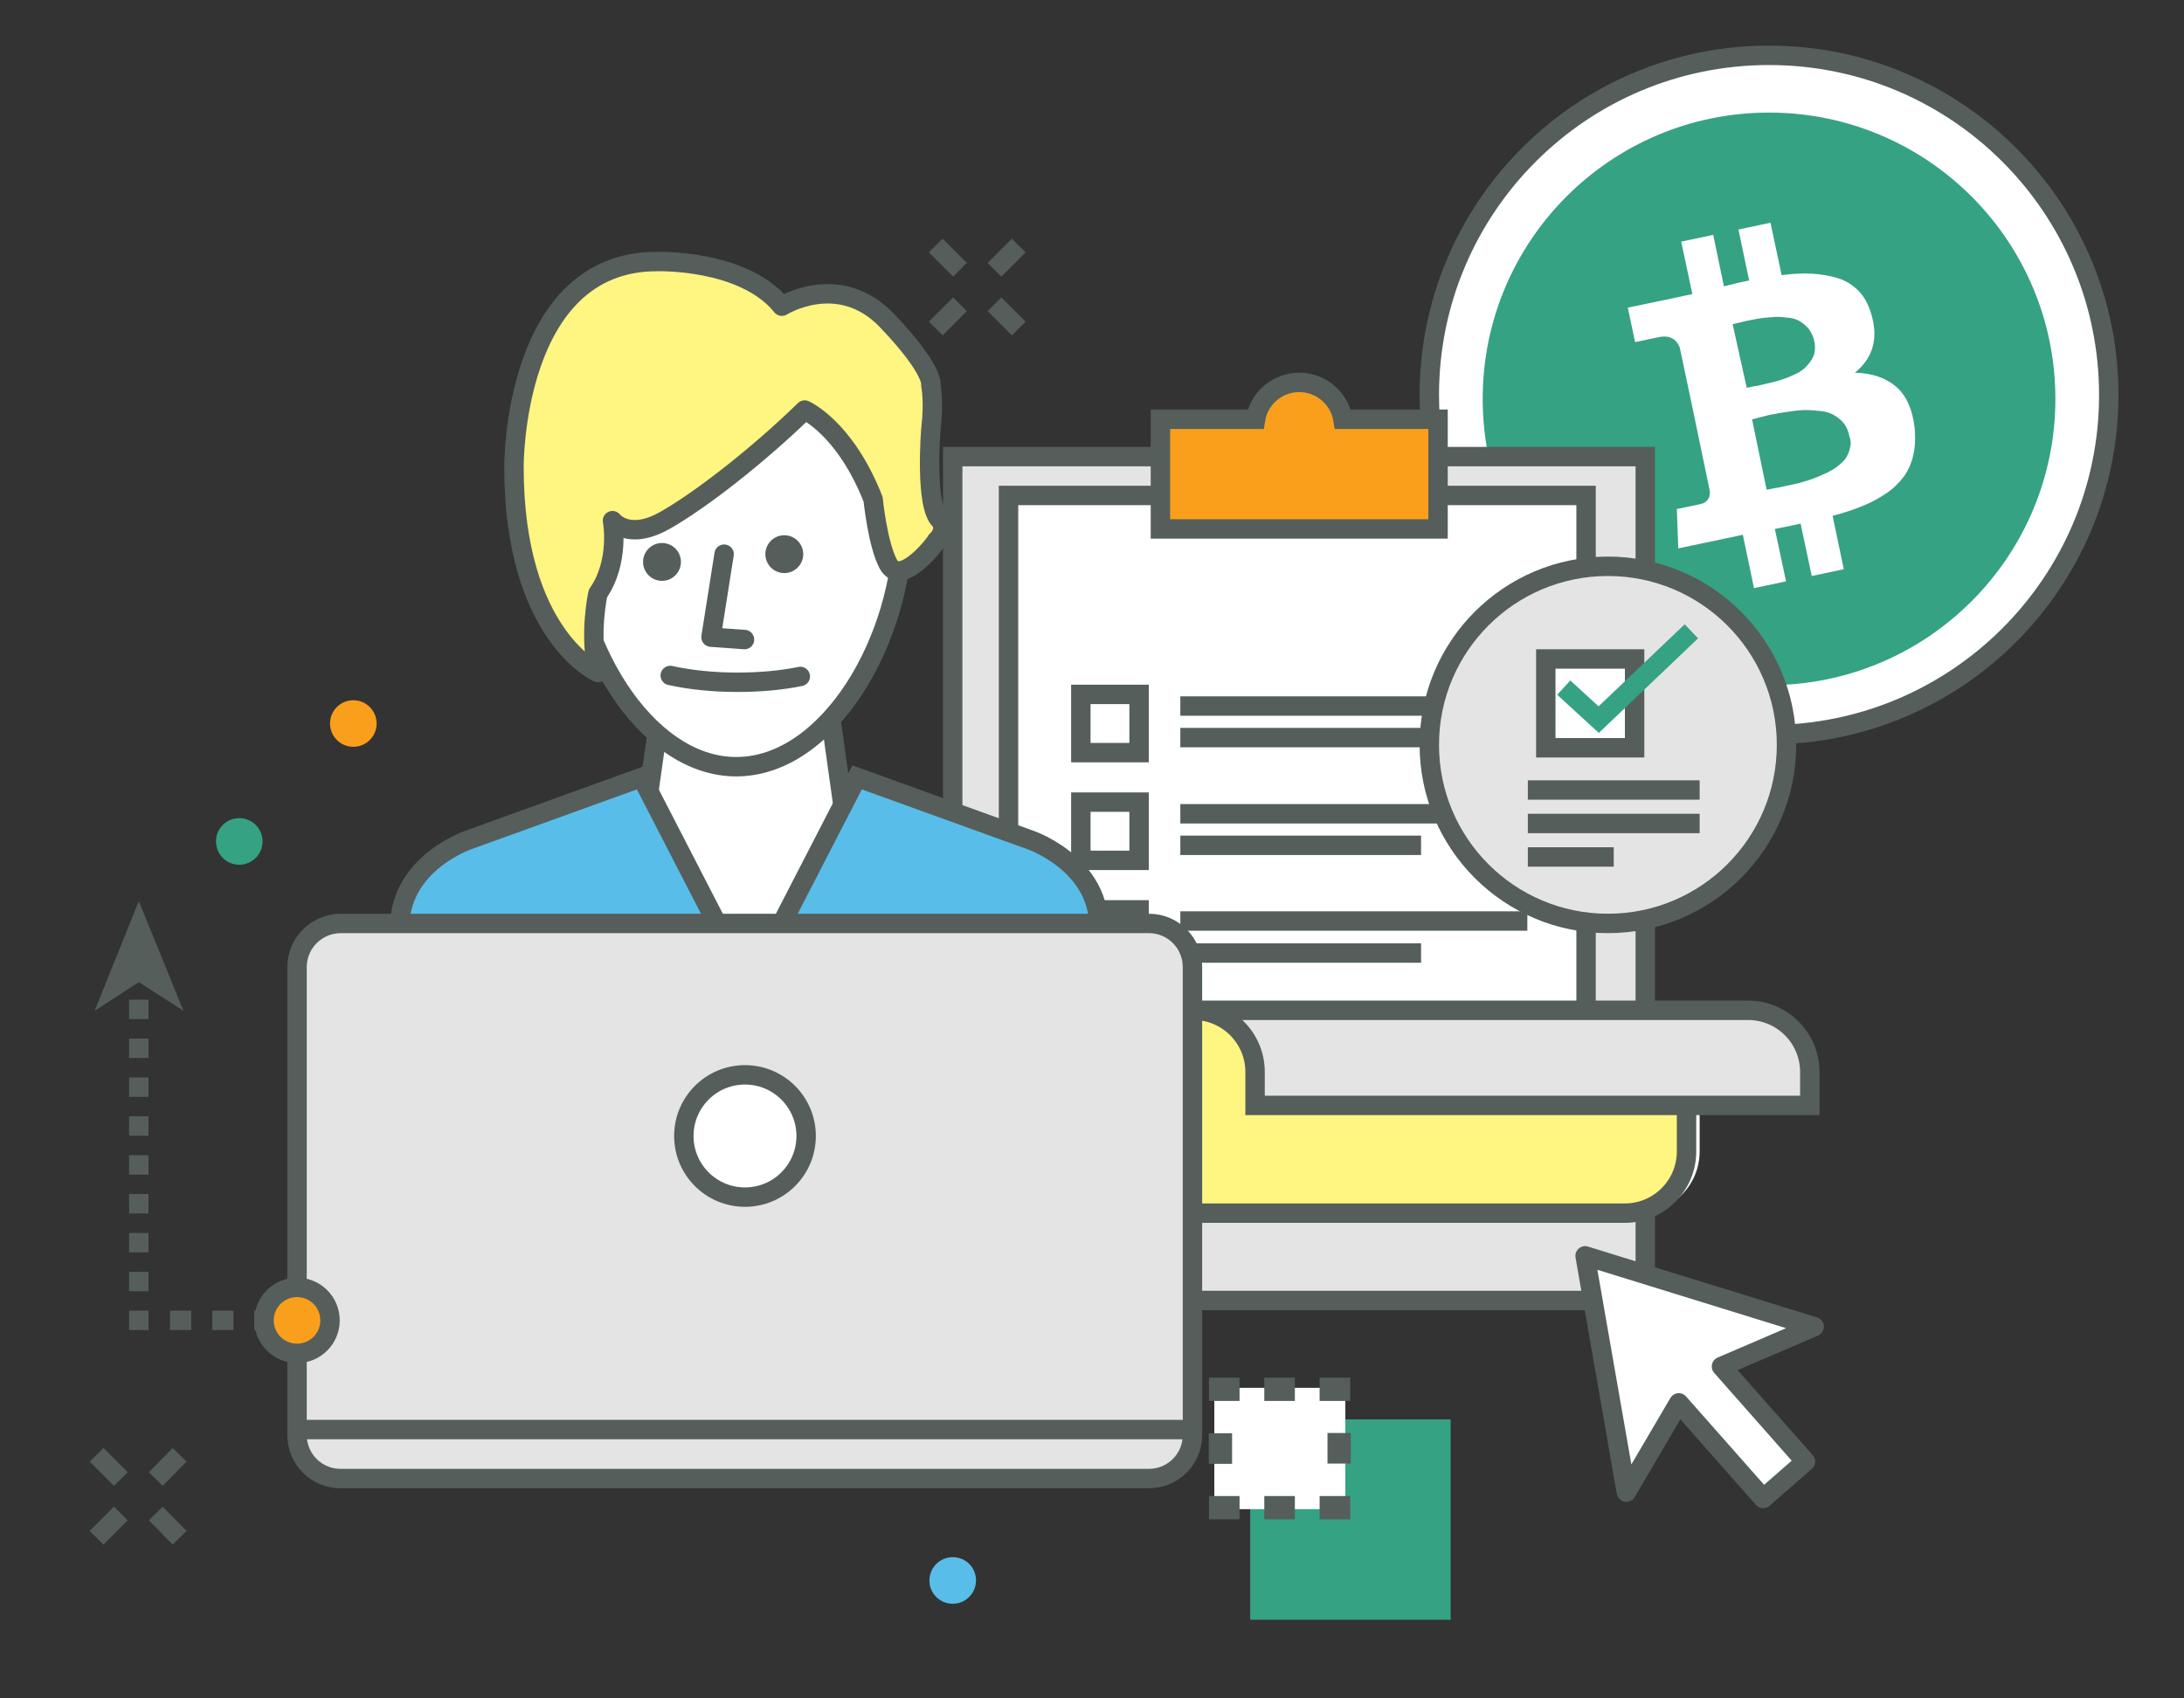 <?xml version="1.0" encoding="utf-8"?>
<!-- Generator: Adobe Illustrator 22.0.1, SVG Export Plug-In . SVG Version: 6.00 Build 0)  -->
<svg version="1.1" xmlns="http://www.w3.org/2000/svg" xmlns:xlink="http://www.w3.org/1999/xlink" x="0px" y="0px"
	 viewBox="0 0 450 350" style="enable-background:new 0 0 450 350;" xml:space="preserve">
<rect x="0" y="0" width="450" height="350" fill="#333333" stroke="none"/>
<style type="text/css">
	.st0{fill:#FFFFFF;stroke:#555E5B;stroke-width:4;stroke-miterlimit:10;}
	.st1{fill:#35A283;}
	.st2{fill:#FFFFFF;}
	.st3{fill:#E4E4E4;stroke:#555E5B;stroke-width:4;stroke-miterlimit:10;}
	.st4{fill:#FFF581;}
	.st5{fill:#E4E4E4;}
	.st6{fill:none;stroke:#555E5B;stroke-width:4;stroke-miterlimit:10;}
	.st7{fill:#F99F1C;stroke:#555E5B;stroke-width:4;stroke-miterlimit:10;}
	.st8{fill:none;stroke:#35A283;stroke-width:4;stroke-miterlimit:10;}
	.st9{fill:#59BDE9;stroke:#555E5B;stroke-width:4;stroke-miterlimit:10;}
	.st10{fill:none;stroke:#555E5B;stroke-miterlimit:10;}
	.st11{fill:#FFF581;stroke:#555E5B;stroke-width:4;stroke-linejoin:round;stroke-miterlimit:10;}
	.st12{fill:#FFF581;stroke:#555E5B;stroke-width:4;stroke-linecap:round;stroke-linejoin:round;stroke-miterlimit:10;}
	.st13{fill:#555E5B;}
	.st14{fill:none;stroke:#555E5B;stroke-width:4;stroke-linecap:round;stroke-linejoin:round;stroke-miterlimit:10;}
	.st15{fill:none;stroke:#555E5B;stroke-width:4;stroke-miterlimit:10;stroke-dasharray:4.358,4.358;}
	.st16{fill:none;stroke:#555E5B;stroke-width:4;stroke-miterlimit:10;stroke-dasharray:4.006,4.006;}
	.st17{fill:#FFFFFF;stroke:#555E5B;stroke-width:4;stroke-linejoin:round;stroke-miterlimit:10;}
	.st18{fill:#59BDE9;}
	.st19{fill:#F99F1C;}
</style>
<g id="Layer_8">
</g>
<g id="circle">
	<path class="st0" d="M364.5,11.4c-38.7,0-70,31.4-70,70c0,12.9,3.5,24.9,9.6,35.3l-9.5,36.3l31.5-13.1c11,7.3,24.2,11.5,38.4,11.5
		c38.7,0,70-31.4,70-70S403.2,11.4,364.5,11.4z"/>
	<circle class="st1" cx="364.5" cy="82.2" r="59"/>
	<g>
		<path class="st2" d="M390.7,79.7c-2.1-1.8-4.9-2.8-8.5-2.9c3.8-3.1,4.9-7.2,3.3-12.3c-0.6-1.9-1.4-3.4-2.6-4.6
			c-1.2-1.2-2.6-2.1-4.3-2.6c-1.7-0.5-3.4-0.8-5.3-0.9c-1.8-0.1-3.9,0-6.2,0.3l-2.3-10.8l-6.6,1.4l2.2,10.5
			c-1.1,0.2-2.9,0.6-5.2,1.2L353,48.4l-6.6,1.4l2.3,10.8c-0.9,0.2-2.3,0.5-4.2,0.9l-9.1,1.9l1.5,7.1l4.8-1c2.2-0.5,3.7,0.3,4.4,2.1
			l2.6,12.3c0.3-0.1,0.5-0.1,0.7-0.1l-0.7,0.1l3.6,17.3c0.1,1.5-0.6,2.4-2,2.7l-4.8,1l0.3,8.1l8.6-1.8c0.5-0.1,1.3-0.3,2.4-0.5
			c1-0.2,1.8-0.4,2.3-0.5l2.3,11l6.6-1.4l-2.3-10.8c1.2-0.2,3-0.6,5.3-1.1l2.3,10.8l6.6-1.4l-2.3-11c2.3-0.6,4.4-1.3,6.1-2
			c1.8-0.7,3.4-1.6,4.9-2.6c1.5-1,2.7-2.2,3.6-3.4c0.9-1.2,1.6-2.7,2-4.4c0.4-1.7,0.5-3.6,0.3-5.7C394.1,84.5,392.8,81.5,390.7,79.7
			L390.7,79.7z M357,66.8c0.2,0,0.8-0.2,1.7-0.4c0.9-0.2,1.7-0.4,2.3-0.5c0.6-0.1,1.5-0.3,2.5-0.4c1.1-0.1,2-0.2,2.7-0.2
			c0.7,0,1.6,0.1,2.5,0.2c0.9,0.1,1.7,0.4,2.3,0.8c0.6,0.4,1.2,0.9,1.7,1.5c0.5,0.7,0.9,1.5,1.1,2.4c0.2,0.8,0.2,1.6,0.1,2.3
			c-0.1,0.7-0.4,1.3-0.8,1.9c-0.4,0.6-0.9,1.1-1.3,1.5c-0.5,0.4-1.1,0.9-1.9,1.2c-0.8,0.4-1.5,0.7-2.1,0.9c-0.6,0.2-1.4,0.5-2.3,0.7
			c-0.9,0.2-1.6,0.4-2.1,0.5c-0.5,0.1-1.1,0.3-2,0.4c-0.8,0.2-1.3,0.3-1.5,0.3L357,66.8L357,66.8z M381.2,92.2
			c-0.1,0.7-0.4,1.4-0.7,1.9c-0.3,0.6-0.8,1.1-1.4,1.6c-0.6,0.5-1.2,1-1.9,1.3c-0.6,0.4-1.4,0.7-2.3,1.1c-0.9,0.4-1.7,0.7-2.4,0.9
			c-0.7,0.2-1.5,0.5-2.5,0.7c-1,0.2-1.7,0.4-2.3,0.5c-0.5,0.1-1.2,0.3-2.1,0.4c-0.8,0.2-1.4,0.3-1.6,0.3l-3-14.5
			c0.2,0,0.9-0.2,2-0.5c1.1-0.3,2-0.5,2.8-0.6c0.7-0.2,1.7-0.3,3-0.5c1.3-0.2,2.4-0.3,3.3-0.3c0.9,0,1.9,0.1,3,0.2
			c1.1,0.1,2,0.4,2.7,0.8c0.7,0.4,1.4,0.9,2,1.6c0.6,0.7,1,1.6,1.2,2.6C381.4,90.8,381.4,91.5,381.2,92.2L381.2,92.2z M381.2,92.2"
			/>
	</g>
</g>
<g id="doc">
	<rect x="196.3" y="94.1" class="st3" width="142.7" height="173.9"/>
	<path class="st2" d="M326.8,208.2V102.1h-119v135.2c0,7,5.7,12.7,12.7,12.7h1.6h115.4c7,0,12.7-5.7,12.7-12.7v-16.3L326.8,208.2"/>
	<line class="st4" x1="245.3" y1="208.2" x2="359.5" y2="208.2"/>
	<path class="st5" d="M245.9,208.2h114.3c7,0,12.7,5.7,12.7,12.7v6.9H258.6v-6.9C258.6,213.9,252.9,208.2,245.9,208.2"/>
	<path class="st4" d="M220.5,250c7,0,12.7-5.7,12.7-12.7v-16.3c0-7,5.7-12.7,12.7-12.7c7,0,12.7,5.7,12.7,12.7v6.9h85.7l3.2,1.4v8.1
		c0,7-5.7,12.7-12.7,12.7H225.1H220.5z"/>
	<g>
		<rect x="222.7" y="143.1" class="st6" width="12" height="12"/>
		<line class="st6" x1="243.2" y1="145.5" x2="314.7" y2="145.5"/>
		<line class="st6" x1="243.2" y1="152" x2="292.8" y2="152"/>
	</g>
	<g>
		<rect x="222.7" y="165.3" class="st6" width="12" height="12"/>
		<line class="st6" x1="243.2" y1="167.7" x2="314.7" y2="167.7"/>
		<line class="st6" x1="243.2" y1="174.2" x2="292.8" y2="174.2"/>
	</g>
	<g>
		<rect x="222.7" y="187.5" class="st6" width="12" height="12"/>
		<line class="st6" x1="243.2" y1="189.8" x2="314.7" y2="189.8"/>
		<line class="st6" x1="243.2" y1="196.4" x2="292.8" y2="196.4"/>
	</g>
	<path class="st6" d="M347.5,229.2v8.1c0,7-5.7,12.7-12.7,12.7H219.4"/>
	<path class="st6" d="M245.3,208.2h114.3l0.6,0c7,0,12.7,5.7,12.7,12.7v6.9H258.6v-6.9c0-7-5.7-12.7-12.7-12.7
		c-7,0-12.7,5.7-12.7,12.7v16.3c0,7-5.7,12.7-12.7,12.7s-12.7-5.7-12.7-12.7V102.1h119v106.1"/>
	<path class="st7" d="M276.7,86.4c-0.7-4.3-4.5-7.6-9-7.6c-4.5,0-8.3,3.3-9,7.6h-19.6v22.6h57.2V86.4H276.7z"/>
	<circle class="st3" cx="331.3" cy="153.5" r="36.8"/>
	<rect x="318.5" y="135.8" class="st0" width="18.3" height="18.3"/>
	<line class="st6" x1="314.8" y1="162.8" x2="350.2" y2="162.8"/>
	<line class="st6" x1="314.8" y1="169.7" x2="350.2" y2="169.7"/>
	<line class="st6" x1="314.8" y1="176.6" x2="332.5" y2="176.6"/>
	<polyline class="st8" points="322.2,141.7 329.4,148.3 348.5,130.1 	"/>
</g>
<g id="Layer_9">
	<polygon class="st0" points="166.1,205.4 179.2,205.4 171.1,147.5 161.9,141.6 140.8,141.6 135.9,147.5 127.7,205.4 140.8,205.4 	
		"/>
	<path class="st9" d="M150.5,195.7l-18.3-35.5l-35.7,12.9c0,0-17.4,5.9-13.6,22.6H150.5z"/>
	<path class="st9" d="M158.3,195.7l18.3-35.5l35.7,12.9c0,0,17.4,5.9,13.6,22.6H158.3z"/>
	<path class="st0" d="M186.1,107.6c0,24.3-15.4,50.4-34.4,50.4s-34.4-26.2-34.4-50.4s15.4-43.9,34.4-43.9S186.1,83.3,186.1,107.6z"
		/>
	<path class="st10" d="M142.2,102.9"/>
	<path class="st11" d="M183,116.2c-2.2-4.2-3.1-13.3-3.1-13.3c-5.8-14.8-14.1-18.4-14.1-18.4c-9.2,9-21.4,18.6-28.9,22.8
		s-10.7,0-10.7,0s1.6,8.4-3,15c0,0-1.9,8.5,0,16.3c0,0-17.3-7.6-17.3-42.4c0,0-0.3-42.3,29.4-42.3c0,0,17.9-0.6,25.8,9.2
		c0,0,11.8-7.4,21.7,3s9,13.3,9,13.3s0.7,3.4,0,9.1c0,0-1.3,15.8,1.9,18.7c0,0,1.7,1.9-0.8,4.3C193.2,111.4,185.7,121.3,183,116.2z"
		/>
	<path class="st12" d="M164.9,139.4c-3.9,0.8-8.3,1.2-13,1.2c-5,0-9.7-0.5-13.8-1.4"/>
	<circle class="st13" cx="161.6" cy="114.2" r="3.9"/>
	<circle class="st13" cx="136.4" cy="115.8" r="3.9"/>
	<polyline class="st14" points="149.2,114.2 146.5,131.3 153.4,131.8 	"/>
	<path class="st3" d="M70.2,190.3h166.5c5,0,9,4,9,9v96.4c0,5-4,9-9,9H70.2c-5,0-9-4-9-9v-96.4C61.2,194.3,65.3,190.3,70.2,190.3z"
		/>
	<line class="st6" x1="61.2" y1="294.6" x2="245.7" y2="294.6"/>
	<circle class="st0" cx="153.5" cy="234.1" r="12.6"/>
</g>
<g id="arrow_up">
	<polygon class="st13" points="19.5,208.3 28.6,185.7 28.6,185.7 37.8,208.3 28.6,202.4 	"/>
	<g>
		<g>
			<line class="st6" x1="54.4" y1="272.1" x2="52.4" y2="272.1"/>
			<line class="st15" x1="48.1" y1="272.1" x2="32.8" y2="272.1"/>
			<polyline class="st6" points="30.6,272.1 28.6,272.1 28.6,270.1 			"/>
			<line class="st16" x1="28.6" y1="266.1" x2="28.6" y2="204"/>
			<line class="st6" x1="28.6" y1="202" x2="28.6" y2="200"/>
		</g>
	</g>
	<circle class="st7" cx="61.2" cy="272.1" r="6.8"/>
</g>
<g id="mouse">
	<polygon class="st17" points="373.8,273.4 326.6,258.8 335.1,307.5 345.9,289.1 363.3,308.8 372,301.2 354.7,281.6 	"/>
</g>
<g id="Layer_14">
	<rect x="257.6" y="292.5" class="st1" width="41.3" height="41.3"/>
	<rect x="250.2" y="286" class="st2" width="27" height="25"/>
	<g>
		<g>
			<line class="st6" x1="32.1" y1="304.8" x2="37" y2="299.8"/>
			<line class="st6" x1="19.9" y1="316.9" x2="24.9" y2="311.9"/>
		</g>
		<g>
			<line class="st6" x1="32.1" y1="311.9" x2="37" y2="316.9"/>
			<line class="st6" x1="19.9" y1="299.8" x2="24.9" y2="304.8"/>
		</g>
	</g>
	<g>
		<g>
			<line class="st6" x1="204.9" y1="55.6" x2="209.9" y2="50.6"/>
			<line class="st6" x1="192.8" y1="67.7" x2="197.8" y2="62.7"/>
		</g>
		<g>
			<line class="st6" x1="204.9" y1="62.7" x2="209.9" y2="67.7"/>
			<line class="st6" x1="192.8" y1="50.6" x2="197.8" y2="55.6"/>
		</g>
	</g>
	<g>
		<g>
			<rect x="249.1" y="283.9" class="st13" width="6.3" height="4.8"/>
			<rect x="260.5" y="283.9" class="st13" width="6.3" height="4.8"/>
			<rect x="271.9" y="283.9" class="st13" width="6.3" height="4.8"/>
		</g>
		<g>
			<rect x="249.1" y="308.3" class="st13" width="6.3" height="4.8"/>
			<rect x="260.5" y="308.3" class="st13" width="6.3" height="4.8"/>
			<rect x="271.9" y="308.3" class="st13" width="6.3" height="4.8"/>
		</g>
		
			<rect x="272.7" y="296.1" transform="matrix(-1.836970e-16 1 -1 -1.836970e-16 574.421 22.606)" class="st13" width="6.3" height="4.8"/>
		
			<rect x="248.3" y="296.1" transform="matrix(-1.836970e-16 1 -1 -1.836970e-16 549.963 47.064)" class="st13" width="6.3" height="4.8"/>
	</g>
	<g>
		<path class="st18" d="M201.1,325.7c0,2.6-2.1,4.8-4.8,4.8c-2.6,0-4.8-2.1-4.8-4.8c0-2.6,2.1-4.8,4.8-4.8
			C199,320.9,201.1,323,201.1,325.7z"/>
	</g>
	<g>
		<circle class="st1" cx="49.3" cy="173.4" r="4.8"/>
	</g>
	<g>
		<circle class="st19" cx="72.8" cy="149.1" r="4.8"/>
	</g>
</g>
</svg>
